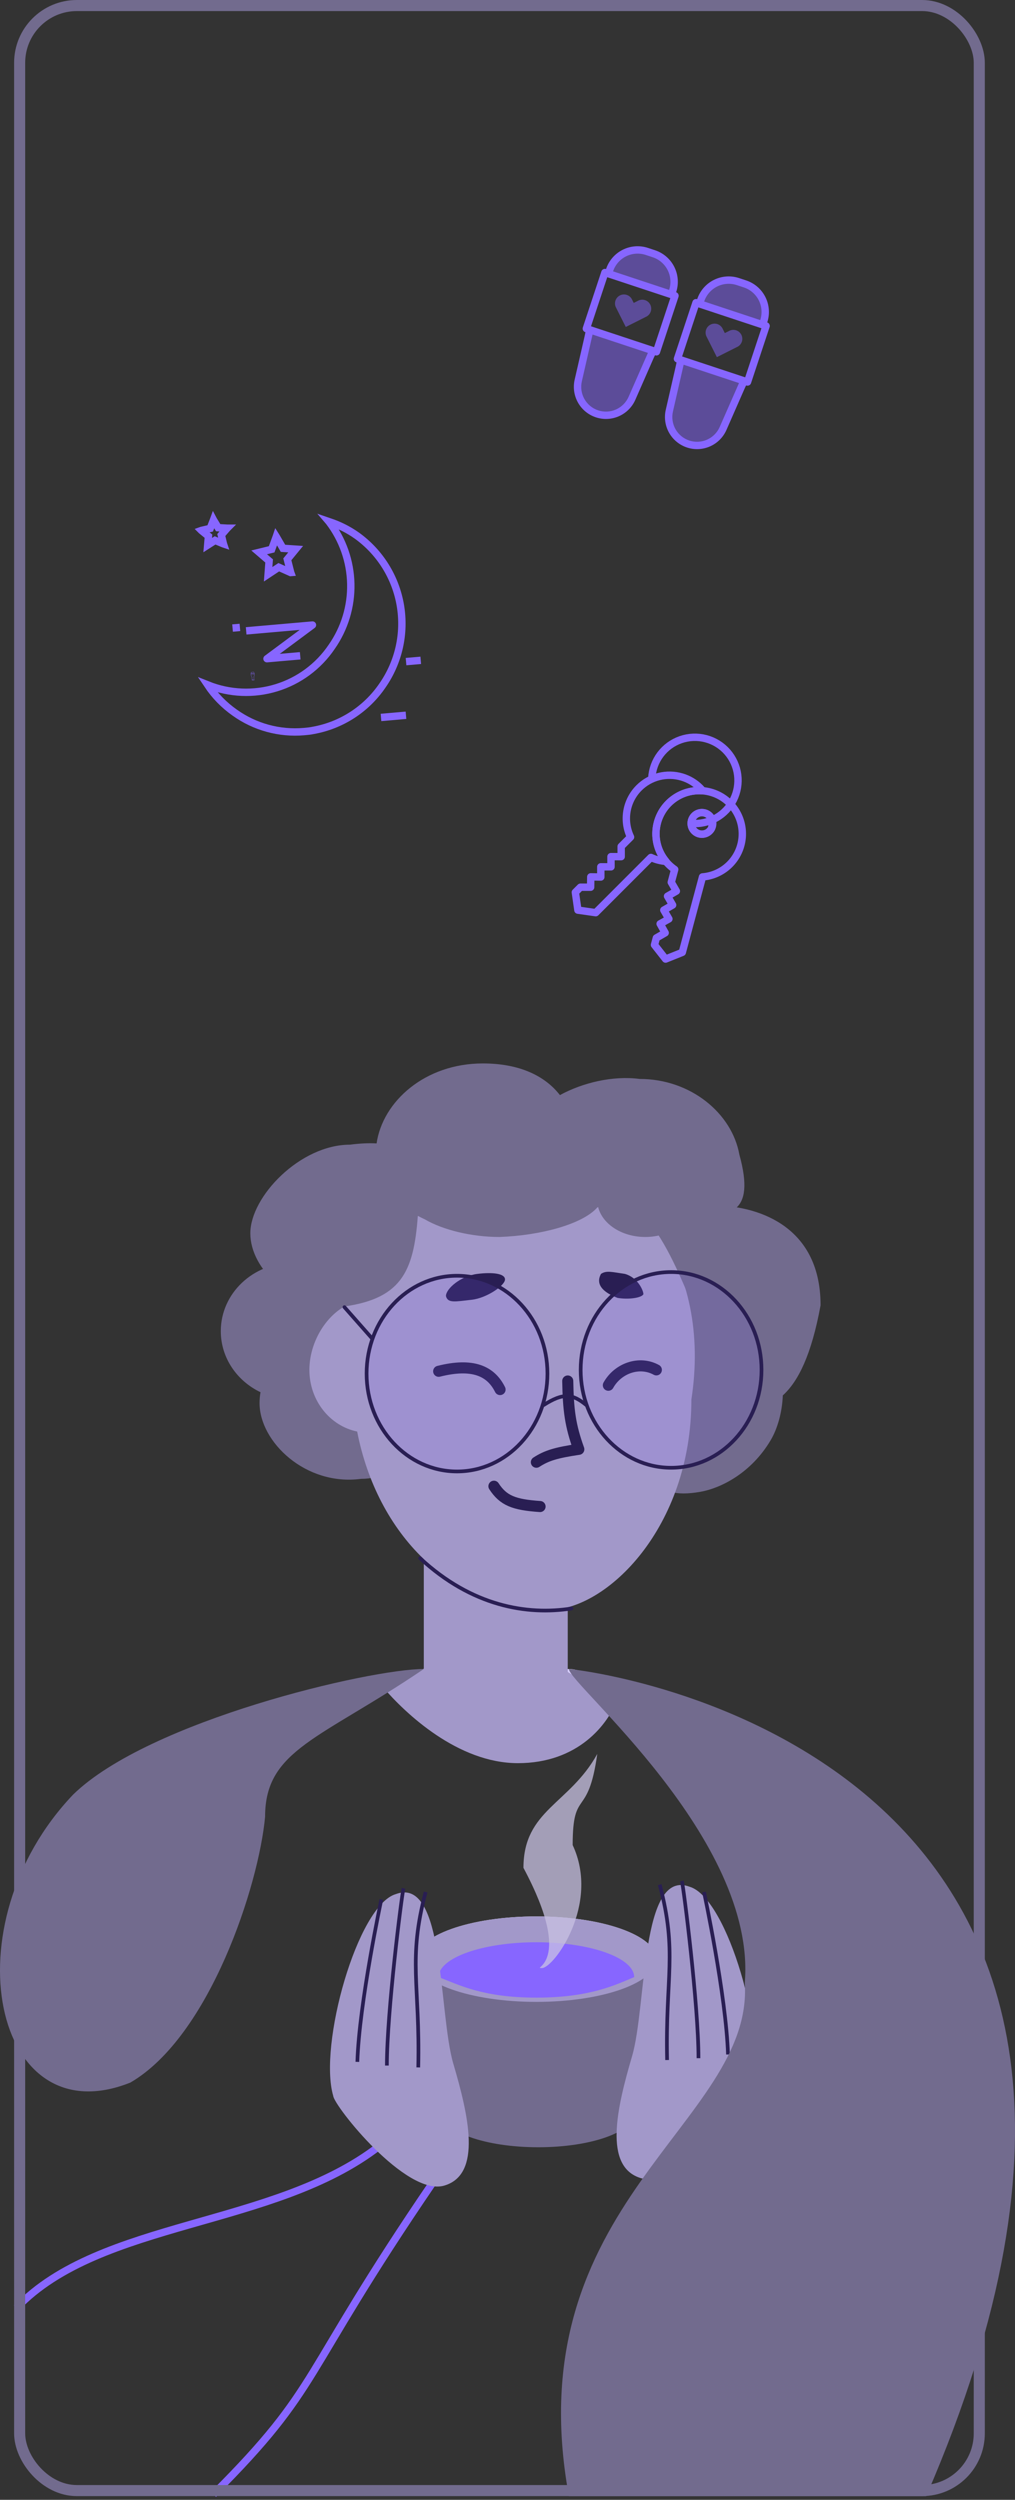 <svg width="275" height="677" viewBox="0 0 275 677" fill="none" xmlns="http://www.w3.org/2000/svg">
<rect x="0" y="0" width="275" height="677" fill="#333333" stroke="none"/>
<path d="M164 461.038C164 466.008 159.299 470.038 153.5 470.038C147.701 470.038 143 466.008 143 461.038C143 456.067 147.701 452.038 153.5 452.038C158 451.538 164 456.067 164 461.038Z" fill="#D6CDFB"/>
<path d="M167.323 460C164.823 467 156.615 477.5 140.323 477.5C124.03 477.5 109.824 464 103.823 457C134.322 444 118.029 444 134.322 444C150.614 444 134.322 444 167.323 460Z" fill="#A298C9"/>
<rect x="114.823" y="416" width="39" height="45" fill="#A298C9"/>
<path fill-rule="evenodd" clip-rule="evenodd" d="M212.09 377.907C216.224 374.166 219.84 367.043 222.323 353.5C222.323 331 203.764 326.5 193.823 326.5C183.882 326.5 181.323 340.5 184.823 354.5C185.881 358.734 186.25 362.446 186.481 365.677C180.757 373.497 175.823 384.839 175.823 390C175.823 398.284 175.823 406.5 189.823 404C195.237 403.033 203.505 399 208.823 390C210.639 386.925 211.915 382.509 212.09 377.907ZM98.734 362.28C98.793 361.694 98.823 361.1 98.823 360.5C98.823 350.283 90.092 342 79.323 342C68.553 342 59.823 350.283 59.823 360.5C59.823 367.736 64.202 374.002 70.583 377.042C70.412 378.006 70.323 378.994 70.323 380C70.323 390.493 82.823 402.5 97.823 400.5C109.145 400.5 111.823 390.493 111.823 380C111.823 371.929 106.393 365.033 98.734 362.28Z" fill="#726B8E"/>
<path fill-rule="evenodd" clip-rule="evenodd" d="M148.793 436C164.323 436 187.323 413.794 187.323 379C192.823 343.5 173.303 315 141.823 315C116.961 315 102.365 329.163 97.328 352.257C89.676 353.844 83.823 362.513 83.823 371C83.823 379.279 89.393 386.176 96.769 387.691C102.143 415.27 122.042 436 148.793 436Z" fill="#A298C9"/>
<path fill-rule="evenodd" clip-rule="evenodd" d="M161.808 327.028C161.941 326.948 162.073 326.867 162.203 326.786C164.182 327.017 166.381 327.251 168.823 327.5C170.126 327.385 171.456 327.349 172.798 327.37C179.204 333.988 182.813 342.149 186.803 351.5C193.983 351.5 199.803 337.127 199.803 330.5C199.803 329.369 199.633 328.275 199.317 327.237C201.875 325.131 202.578 320.851 200.323 312.699C198.323 301.5 187.13 292.199 173.323 292.199C165.943 291.245 157.809 293.248 151.703 296.575C147.637 291.337 140.71 288 130.823 288C115.122 288 103.686 298.299 102.03 309.663C100.009 309.541 97.628 309.64 94.823 310C81.323 310 67.823 324.059 67.823 334C67.823 343.941 79.12 354 91.823 354C108.683 352.073 112.084 344.577 113.204 329.276C113.814 329.61 114.443 329.924 115.092 330.217C120.045 333.114 127.802 335 135.323 335C146.572 334.598 157.821 331.518 161.808 327.028Z" fill="#726B8E"/>
<path d="M136.823 346.5C136.823 348.157 131.823 351.556 127.823 352C123.323 352.5 121.323 353 120.823 351C120.823 349 124.823 345.562 129.323 345C133.323 344.5 136.823 344.843 136.823 346.5Z" fill="#291E53"/>
<path d="M174.323 350.5C173.823 351.5 170.323 352 167.323 351.5C160.823 349 162.323 346 162.823 345C164.323 344 165.823 344.5 169.323 345C172.823 346 174.323 349.5 174.323 350.5Z" fill="#291E53"/>
<path d="M153.823 374C153.964 381.887 154.489 386.023 156.823 392.5C150.715 393.413 148.151 394.167 145.323 396" stroke="#291E53" stroke-width="3" stroke-linecap="round" stroke-linejoin="round"/>
<path d="M133.823 402.5C136.357 406.38 139.19 407.513 146.323 408" stroke="#291E53" stroke-width="3" stroke-linecap="round" stroke-linejoin="round"/>
<path d="M164.823 375.154C167.418 370.507 173.26 368.475 177.83 370.994" stroke="#291E53" stroke-width="3" stroke-linecap="round" stroke-linejoin="round"/>
<path d="M135.487 376.32C132.963 371.247 128.037 369.058 118.852 371.372" stroke="#291E53" stroke-width="3" stroke-linecap="round" stroke-linejoin="round"/>
<path d="M148.323 372C148.323 386.672 137.318 398.5 123.823 398.5C110.327 398.5 99.323 386.672 99.323 372C99.323 357.328 110.327 345.5 123.823 345.5C137.318 345.5 148.323 357.328 148.323 372Z" fill="#8766FF" fill-opacity="0.14" stroke="#291E53"/>
<path d="M206.323 371C206.323 385.672 195.318 397.5 181.823 397.5C168.327 397.5 157.323 385.672 157.323 371C157.323 356.328 168.327 344.5 181.823 344.5C195.318 344.5 206.323 356.328 206.323 371Z" fill="#8766FF" fill-opacity="0.14" stroke="#291E53"/>
<path d="M147.323 380.5C152.661 377.101 155.087 377.469 158.823 380.5M93.323 354L100.823 362.5" stroke="#291E53" stroke-linecap="round" stroke-linejoin="round"/>
<ellipse cx="174.823" cy="325" rx="13" ry="10" fill="#726B8E"/>
<path d="M113.823 422C127.823 435 142.823 437.5 154.823 435.613" stroke="#291E53" stroke-linecap="round"/>
<ellipse cx="145.323" cy="530.575" rx="32.5" ry="11.575" fill="#EEEAFC"/>
<path d="M175.273 530.685C175.273 531.935 174.563 533.201 173.111 534.423C171.662 535.644 169.532 536.768 166.851 537.722C161.496 539.63 154.061 540.82 145.823 540.82C137.584 540.82 130.15 539.63 124.794 537.722C122.114 536.768 119.984 535.644 118.535 534.423C117.083 533.201 116.373 531.935 116.373 530.685C116.373 529.435 117.083 528.169 118.535 526.947C119.984 525.726 122.114 524.602 124.794 523.648C130.15 521.74 137.584 520.55 145.823 520.55C154.061 520.55 161.496 521.74 166.851 523.648C169.532 524.602 171.662 525.726 173.111 526.947C174.563 528.169 175.273 529.435 175.273 530.685Z" stroke="#EEEAFC" stroke-width="1.1"/>
<path d="M102.702 581.241C74.184 603.314 27.193 601.177 4.5 625" stroke="#8766FF" stroke-width="2"/>
<path d="M117.323 591C80.823 644.5 87.323 646 57.823 675.5" stroke="#8766FF" stroke-width="2"/>
<path d="M71.823 492C70.124 510.575 56.823 551.5 35.323 564C-1.789 578.84 -13.944 521.425 19.822 486C40.323 466 100.187 452 114.823 452C86.823 471 71.823 473.775 71.823 492Z" fill="#726B8E"/>
<ellipse cx="145.823" cy="572.26" rx="26" ry="9.26" fill="#726B8E"/>
<path d="M112.823 531H177.823L171.823 573H119.823L112.823 531Z" fill="#726B8E"/>
<ellipse cx="145.323" cy="530.575" rx="32.5" ry="11.575" fill="#A298C9"/>
<path d="M171.823 535.438C166.823 537.5 159.958 541 145.323 541C130.687 541 124.323 537.5 118.823 535.438C118.823 530.226 130.687 526 145.323 526C159.958 526 171.823 530.226 171.823 535.438Z" fill="#8766FF"/>
<path d="M155.156 499.681C162.656 515.723 150.044 533 146.823 533C143.601 533 155.99 532.383 141.823 505.851C141.823 490.176 154.323 488.617 161.823 475C159.323 492.894 155.156 484.005 155.156 499.681Z" fill="#C8C1E3" fill-opacity="0.75"/>
<path d="M122.822 558.897C126.871 572.672 130.718 588.861 120.374 591.901C110.03 594.942 90.545 570.372 90.287 567.625C86.238 553.85 96.874 516.01 107.218 512.97C120.58 507.913 118.773 545.122 122.822 558.897Z" fill="#A298C9"/>
<path d="M109.322 511.397C108.822 513.397 104.822 544.897 104.822 559.397" stroke="#291E53"/>
<path d="M115.322 512.397C110.441 530.752 113.822 537.397 113.322 559.897" stroke="#291E53"/>
<path d="M103.322 514.397C103.322 514.397 97.322 542.397 96.822 558.397" stroke="#291E53"/>
<path d="M171.242 556.897C167.193 570.672 163.347 586.861 173.691 589.901C184.035 592.942 203.519 568.372 203.777 565.625C207.826 551.85 197.19 514.01 186.846 510.97C173.484 505.913 175.291 543.122 171.242 556.897Z" fill="#A298C9"/>
<path d="M184.742 509.397C185.242 511.397 189.242 542.897 189.242 557.397" stroke="#291E53"/>
<path d="M178.742 510.397C183.624 528.752 180.242 535.397 180.742 557.897" stroke="#291E53"/>
<path d="M190.742 512.397C190.742 512.397 196.742 540.397 197.242 556.397" stroke="#291E53"/>
<path d="M250.948 676C221.853 676 196.27 676 154.133 676C139.586 596.5 204.296 575 201.788 537C205.071 497.942 154.133 456 154.133 452C165.169 453 337.044 477.5 250.948 676Z" fill="#726B8E"/>
<path d="M184.733 210.43C182.712 209.83 180.567 209.787 178.523 210.306C176.48 210.825 174.616 211.887 173.126 213.378C171.414 215.089 170.275 217.289 169.866 219.674C169.456 222.059 169.797 224.513 170.84 226.696L168.297 229.238L168.298 231.999L165.538 231.997L165.541 234.754L162.779 234.757L162.781 237.514L160.064 237.473L160.023 240.273L157.262 240.272L155.882 241.654L156.574 246.482L161.402 247.169L176.357 232.214C177.641 232.815 179.023 233.177 180.437 233.283C179.237 231.848 178.399 230.146 177.996 228.319C177.592 226.493 177.633 224.596 178.117 222.79C178.827 220.141 180.446 217.827 182.689 216.25C184.932 214.673 187.658 213.935 190.391 214.163C190.166 213.889 189.928 213.626 189.679 213.373C188.303 211.993 186.602 210.981 184.733 210.428L184.733 210.43ZM190.939 220.167C190.405 220.023 189.841 220.033 189.313 220.196C188.785 220.36 188.314 220.669 187.954 221.089C187.595 221.509 187.362 222.022 187.282 222.569C187.202 223.116 187.279 223.675 187.503 224.18C187.728 224.685 188.091 225.116 188.55 225.424C189.01 225.731 189.547 225.902 190.099 225.917C190.652 225.932 191.198 225.789 191.673 225.507C192.148 225.224 192.533 224.813 192.784 224.321C192.924 223.73 193.017 223.13 193.063 222.525C192.974 221.969 192.727 221.451 192.35 221.032C191.973 220.614 191.483 220.313 190.939 220.167Z" stroke="#8766FF" stroke-width="2" stroke-linecap="round" stroke-linejoin="round"/>
<path d="M192.453 214.514C189.786 213.799 186.953 214.05 184.453 215.223C181.953 216.396 179.948 218.414 178.793 220.922C177.638 223.43 177.406 226.265 178.139 228.927C178.873 231.589 180.523 233.906 182.8 235.469L181.869 238.941L183.248 241.33L180.859 242.71L182.239 245.099L179.85 246.478L181.229 248.867L178.855 250.19L180.219 252.636L177.83 254.015L177.325 255.899L180.336 259.735L184.862 257.919L190.336 237.488C193.088 237.272 195.675 236.09 197.639 234.151C199.604 232.213 200.821 229.642 201.074 226.894C201.327 224.145 200.601 221.396 199.023 219.131C197.446 216.866 195.119 215.231 192.453 214.516L192.453 214.514ZM190.939 220.167C191.688 220.368 192.327 220.858 192.715 221.53C193.103 222.202 193.209 223.001 193.008 223.75C192.807 224.5 192.316 225.139 191.644 225.527C190.972 225.915 190.174 226.02 189.424 225.819C188.674 225.619 188.035 225.128 187.647 224.456C187.259 223.784 187.154 222.985 187.355 222.236C187.556 221.486 188.046 220.847 188.718 220.459C189.39 220.071 190.189 219.966 190.939 220.167Z" stroke="#8766FF" stroke-width="2" stroke-linecap="round" stroke-linejoin="round"/>
<path d="M176.598 210.754C176.717 208.434 177.525 206.201 178.919 204.342C180.313 202.483 182.23 201.083 184.425 200.319C186.62 199.554 188.994 199.462 191.242 200.053C193.49 200.645 195.511 201.894 197.046 203.64C198.58 205.385 199.558 207.548 199.857 209.852C200.155 212.156 199.76 214.497 198.721 216.575C197.682 218.654 196.046 220.375 194.023 221.519C192.001 222.663 189.682 223.178 187.365 222.998" stroke="#8766FF" stroke-width="2" stroke-linecap="round" stroke-linejoin="round"/>
<path d="M68.956 182.591C68.924 182.235 68.781 181.999 68.775 181.989C68.772 181.984 68.767 181.98 68.762 181.978C68.757 181.975 68.751 181.974 68.745 181.974L68.06 182.034C68.048 182.035 68.038 182.043 68.033 182.054C68.029 182.065 67.928 182.322 67.959 182.678C67.976 182.868 68.05 183.038 68.123 183.203C68.188 183.353 68.25 183.495 68.263 183.638C68.289 183.94 68.258 184.188 68.257 184.191C68.255 184.209 68.261 184.227 68.274 184.241C68.28 184.247 68.288 184.252 68.296 184.255C68.305 184.259 68.314 184.26 68.323 184.259L68.872 184.211C68.891 184.209 68.907 184.2 68.917 184.184C68.922 184.177 68.926 184.168 68.927 184.159C68.928 184.15 68.927 184.141 68.925 184.133C68.922 184.123 68.85 183.889 68.824 183.589C68.811 183.446 68.848 183.295 68.886 183.136C68.928 182.961 68.972 182.781 68.956 182.591V182.591ZM68.025 182.551C68.023 182.527 68.026 182.505 68.035 182.485C68.049 182.451 68.076 182.427 68.1 182.425L68.1 182.425C68.129 182.423 68.153 182.402 68.158 182.374C68.162 182.357 68.171 182.341 68.183 182.33C68.196 182.318 68.213 182.311 68.23 182.31C68.25 182.308 68.27 182.314 68.286 182.326C68.302 182.338 68.312 182.355 68.316 182.375C68.318 182.385 68.322 182.395 68.328 182.403C68.335 182.411 68.343 182.417 68.352 182.422C68.361 182.426 68.371 182.428 68.382 182.428C68.392 182.427 68.402 182.425 68.411 182.42C68.418 182.416 68.426 182.414 68.436 182.413C68.452 182.411 68.485 182.425 68.502 182.444C68.517 182.459 68.538 182.466 68.559 182.463C68.569 182.462 68.579 182.458 68.587 182.452C68.596 182.446 68.602 182.437 68.607 182.428C68.631 182.38 68.67 182.35 68.713 182.346C68.777 182.34 68.838 182.393 68.864 182.471C68.813 182.51 68.659 182.608 68.463 182.531C68.284 182.46 68.106 182.516 68.025 182.551V182.551ZM68.085 182.095L68.731 182.039C68.752 182.077 68.804 182.182 68.845 182.331C68.805 182.297 68.757 182.279 68.708 182.283C68.642 182.289 68.585 182.332 68.548 182.4C68.519 182.369 68.467 182.347 68.431 182.35C68.411 182.352 68.395 182.356 68.378 182.364C68.372 182.329 68.352 182.297 68.324 182.275C68.296 182.254 68.26 182.244 68.224 182.247C68.162 182.252 68.109 182.299 68.095 182.362L68.094 182.362C68.069 182.365 68.045 182.376 68.024 182.394C68.039 182.245 68.071 182.136 68.085 182.095V182.095ZM68.761 183.594C68.787 183.894 68.858 184.13 68.865 184.148L68.32 184.196C68.322 184.187 68.324 184.163 68.327 184.127L68.745 184.091C68.753 184.09 68.761 184.086 68.766 184.08C68.772 184.073 68.774 184.065 68.774 184.057C68.773 184.048 68.769 184.041 68.763 184.035C68.756 184.03 68.748 184.027 68.74 184.028L68.331 184.064C68.337 183.96 68.34 183.805 68.325 183.632C68.312 183.479 68.248 183.333 68.18 183.178C68.11 183.018 68.038 182.852 68.022 182.673C68.021 182.656 68.02 182.639 68.019 182.623C68.061 182.602 68.253 182.516 68.439 182.589C68.516 182.619 68.587 182.627 68.65 182.621C68.757 182.612 68.84 182.565 68.886 182.533C68.888 182.554 68.891 182.575 68.893 182.597C68.909 182.776 68.866 182.951 68.825 183.122C68.785 183.286 68.748 183.441 68.761 183.594V183.594Z" fill="#8766FF"/>
<path d="M68.273 182.811C68.268 182.818 68.265 182.826 68.266 182.834C68.266 182.843 68.27 182.85 68.277 182.856C68.283 182.861 68.292 182.864 68.3 182.863C68.306 182.863 68.312 182.86 68.317 182.856C68.322 182.852 68.325 182.847 68.327 182.841C68.329 182.835 68.329 182.829 68.327 182.823C68.326 182.817 68.322 182.811 68.317 182.807C68.305 182.797 68.284 182.799 68.273 182.811V182.811ZM68.497 182.937C68.492 182.944 68.489 182.952 68.49 182.96C68.491 182.969 68.495 182.976 68.501 182.982C68.508 182.987 68.516 182.99 68.524 182.989C68.532 182.988 68.54 182.984 68.546 182.978C68.551 182.972 68.554 182.963 68.553 182.955C68.552 182.947 68.548 182.939 68.542 182.933C68.529 182.923 68.508 182.925 68.497 182.937ZM68.688 182.733C68.683 182.739 68.68 182.747 68.681 182.756C68.682 182.764 68.686 182.772 68.692 182.777C68.699 182.783 68.707 182.785 68.715 182.785C68.722 182.784 68.728 182.782 68.732 182.778C68.737 182.774 68.741 182.768 68.743 182.762C68.745 182.756 68.745 182.75 68.743 182.744C68.741 182.738 68.737 182.733 68.733 182.729C68.72 182.718 68.699 182.72 68.688 182.733V182.733ZM68.618 183.252C68.612 183.258 68.61 183.267 68.611 183.275C68.611 183.283 68.615 183.291 68.622 183.296C68.628 183.302 68.636 183.304 68.644 183.304C68.651 183.303 68.657 183.301 68.662 183.297C68.666 183.293 68.67 183.288 68.672 183.282C68.674 183.276 68.674 183.269 68.672 183.263C68.67 183.257 68.667 183.252 68.662 183.248C68.649 183.237 68.628 183.239 68.618 183.252V183.252ZM68.454 183.498C68.448 183.505 68.445 183.513 68.446 183.522C68.447 183.53 68.451 183.538 68.457 183.543C68.464 183.548 68.472 183.551 68.48 183.55C68.489 183.549 68.496 183.545 68.502 183.539C68.507 183.533 68.51 183.524 68.509 183.516C68.508 183.508 68.504 183.5 68.498 183.495C68.485 183.484 68.464 183.486 68.454 183.498ZM68.561 183.675C68.556 183.681 68.554 183.69 68.555 183.698C68.555 183.706 68.559 183.714 68.566 183.719C68.572 183.725 68.581 183.727 68.589 183.726C68.597 183.726 68.605 183.722 68.61 183.715C68.615 183.709 68.618 183.701 68.617 183.692C68.617 183.684 68.613 183.676 68.606 183.671C68.594 183.66 68.573 183.662 68.561 183.675V183.675Z" fill="#8766FF"/>
<path d="M56.43 145.734L56.475 145.207L56.065 144.873L54.574 143.659L54.574 143.659L54.572 143.657L54.578 143.655L56.438 143.222L56.951 143.102L57.142 142.611L57.839 140.824L57.839 140.824L57.842 140.816L57.846 140.823L58.843 142.462L59.117 142.913L59.643 142.941L61.549 143.046L61.549 143.046L61.556 143.046L61.554 143.048L60.296 144.503L59.961 144.891L60.08 145.389L60.523 147.248L60.528 147.268L60.534 147.286L60.53 147.285L58.759 146.546L58.276 146.345L57.835 146.627L56.268 147.631L56.43 145.734ZM70.215 149.592L73.086 148.891L73.604 148.764L73.787 148.263L74.848 145.359L74.849 145.359L74.852 145.35L74.857 145.358L76.406 148.034L76.673 148.496L77.206 148.53L80.111 148.72L78.169 151.089L77.849 151.48L77.974 151.969L78.754 155.033L78.756 155.043L78.759 155.051L78.748 155.052L76.032 153.84L75.53 153.616L75.072 153.92L72.644 155.527L72.877 152.415L72.915 151.911L72.531 151.582L70.215 149.592Z" stroke="#8766FF" stroke-width="2"/>
<path d="M113.91 177.834L109.926 178.182L110.1 180.175L114.085 179.826L113.91 177.834Z" fill="#8766FF"/>
<path d="M66.78 171.845L81.195 170.584L71.769 177.582C71.589 177.707 71.455 177.888 71.388 178.098C71.321 178.307 71.325 178.532 71.398 178.739C71.477 178.949 71.625 179.126 71.817 179.242C72.009 179.358 72.235 179.406 72.458 179.379L81.424 178.594L81.249 176.602L75.8 177.079L85.226 170.08C85.406 169.955 85.54 169.774 85.607 169.565C85.674 169.356 85.671 169.131 85.597 168.924C85.518 168.714 85.37 168.536 85.178 168.42C84.986 168.304 84.76 168.256 84.537 168.284L66.606 169.852L66.78 171.845Z" fill="#8766FF"/>
<path d="M64.914 168.921L62.922 169.095L63.096 171.087L65.089 170.913L64.914 168.921Z" fill="#8766FF"/>
<path d="M109.905 192.712L103.141 193.304L103.315 195.296L110.079 194.704L109.905 192.712Z" fill="#8766FF"/>
<path d="M89.13 141.276L89.125 141.27L89.136 141.274C91.841 142.149 94.397 143.431 96.716 145.076C102.957 149.581 107.179 156.358 108.471 163.947C109.763 171.537 108.021 179.331 103.621 185.648L103.621 185.648L103.615 185.657C101.456 188.827 98.685 191.534 95.466 193.62C92.246 195.706 88.643 197.128 84.867 197.804L84.85 197.807L84.833 197.811C84.037 197.982 83.232 198.053 82.366 198.129C75.694 198.71 69.033 196.886 63.587 192.987L63.587 192.987L63.58 192.982C60.695 190.955 58.21 188.411 56.252 185.479C62.187 187.859 68.758 188.137 74.872 186.265C80.984 184.394 86.271 180.488 89.856 175.196C93.355 170.2 95.172 164.219 95.042 158.121C94.912 152.021 92.841 146.12 89.13 141.276L89.13 141.276Z" stroke="#8766FF" stroke-width="2"/>
<rect x="5.323" y="1.5" width="260" height="673" rx="15.5" stroke="#726B8E" stroke-width="3"/>
<path opacity="0.5" d="M174.964 85.827L169.544 88.551L166.819 83.13C166.576 82.562 166.559 81.921 166.771 81.341C166.984 80.76 167.41 80.282 167.962 80.004C168.515 79.726 169.153 79.669 169.746 79.846C170.339 80.022 170.842 80.418 171.153 80.952L171.699 82.039L172.786 81.493C173.073 81.326 173.391 81.219 173.72 81.18C174.049 81.14 174.383 81.169 174.701 81.263C175.019 81.358 175.315 81.516 175.569 81.729C175.823 81.942 176.031 82.205 176.18 82.501C176.329 82.798 176.416 83.121 176.435 83.453C176.454 83.784 176.405 84.115 176.291 84.427C176.177 84.738 176.001 85.023 175.773 85.264C175.545 85.505 175.269 85.696 174.964 85.827V85.827ZM191.502 91.301L194.226 96.722L199.647 93.998C199.952 93.867 200.227 93.676 200.455 93.435C200.684 93.194 200.86 92.909 200.974 92.598C201.088 92.286 201.137 91.955 201.118 91.624C201.099 91.292 201.012 90.969 200.863 90.672C200.714 90.376 200.506 90.113 200.252 89.9C199.997 89.687 199.702 89.529 199.384 89.434C199.066 89.34 198.732 89.311 198.403 89.351C198.073 89.39 197.755 89.497 197.469 89.664L196.382 90.21L195.836 89.123C195.706 88.818 195.514 88.543 195.273 88.315C195.033 88.087 194.748 87.91 194.436 87.796C194.125 87.682 193.793 87.633 193.462 87.652C193.131 87.671 192.807 87.758 192.51 87.907C192.214 88.056 191.951 88.264 191.738 88.519C191.525 88.773 191.367 89.068 191.272 89.386C191.178 89.704 191.149 90.038 191.189 90.368C191.228 90.697 191.335 91.015 191.502 91.301Z" fill="#8766FF"/>
<path d="M183.192 79.144C183.942 76.878 183.761 74.406 182.689 72.274C181.617 70.141 179.742 68.521 177.476 67.771L175.577 67.143C173.311 66.393 170.84 66.573 168.707 67.645C166.575 68.717 164.955 70.592 164.205 72.858C163.953 72.775 163.679 72.795 163.442 72.914C163.205 73.033 163.025 73.242 162.941 73.493L157.913 88.683C157.83 88.934 157.85 89.209 157.969 89.446C158.088 89.683 158.296 89.863 158.548 89.946C158.681 89.99 158.862 88.997 155.694 102.832C155.214 104.941 155.537 107.154 156.6 109.038C157.662 110.922 159.389 112.342 161.443 113.022C163.496 113.702 165.729 113.592 167.706 112.714C169.683 111.837 171.263 110.254 172.136 108.275C177.877 95.197 177.402 96.188 177.535 96.232C177.786 96.315 178.061 96.295 178.298 96.176C178.535 96.057 178.715 95.848 178.798 95.597L183.827 80.407C183.91 80.156 183.89 79.881 183.771 79.644C183.652 79.407 183.443 79.227 183.192 79.144ZM164.526 75.071L181.614 80.728L177.214 94.019L160.126 88.362L164.526 75.071ZM174.949 69.041L176.847 69.67C178.61 70.253 180.068 71.513 180.902 73.172C181.736 74.831 181.876 76.753 181.293 78.515L166.104 73.487C166.687 71.724 167.947 70.266 169.605 69.432C171.264 68.599 173.186 68.458 174.949 69.041V69.041ZM170.307 107.47C169.635 108.996 168.419 110.217 166.896 110.894C165.372 111.572 163.651 111.657 162.068 111.133C160.485 110.609 159.155 109.513 158.336 108.061C157.518 106.608 157.271 104.902 157.643 103.277L160.542 90.606L175.541 95.572L170.307 107.47ZM207.874 87.315C208.624 85.049 208.444 82.578 207.372 80.445C206.3 78.312 204.425 76.692 202.159 75.942L200.26 75.314C197.994 74.564 195.523 74.744 193.39 75.816C191.257 76.888 189.638 78.763 188.888 81.029C188.636 80.946 188.361 80.966 188.124 81.085C187.887 81.204 187.707 81.413 187.624 81.664L182.596 96.854C182.512 97.106 182.532 97.38 182.651 97.617C182.77 97.854 182.979 98.034 183.231 98.117C183.364 98.161 183.545 97.168 180.376 111.003C179.896 113.112 180.219 115.325 181.282 117.209C182.345 119.093 184.072 120.513 186.125 121.193C188.179 121.873 190.412 121.763 192.389 120.886C194.366 120.008 195.945 118.425 196.819 116.446C202.56 103.368 202.084 104.359 202.217 104.403C202.469 104.486 202.744 104.466 202.981 104.347C203.218 104.228 203.398 104.02 203.481 103.768L208.509 88.578C208.593 88.327 208.573 88.052 208.453 87.815C208.334 87.578 208.126 87.398 207.874 87.315ZM189.208 83.242L206.296 88.899L201.896 102.19L184.808 96.533L189.208 83.242ZM199.631 77.213L201.53 77.841C203.293 78.424 204.751 79.684 205.585 81.343C206.418 83.002 206.559 84.924 205.976 86.686L190.786 81.658C191.37 79.895 192.629 78.437 194.288 77.603C195.947 76.77 197.869 76.629 199.631 77.213V77.213ZM194.989 115.641C194.318 117.167 193.102 118.388 191.578 119.065C190.055 119.743 188.334 119.828 186.751 119.304C185.168 118.78 183.837 117.684 183.019 116.232C182.201 114.779 181.953 113.074 182.325 111.448L185.224 98.777L200.224 103.743L194.989 115.641Z" fill="#8766FF"/>
<path opacity="0.5" d="M175.263 68.092L177.162 68.721C179.176 69.387 180.843 70.827 181.796 72.723C182.748 74.619 182.909 76.815 182.242 78.829L181.928 79.779L164.84 74.122L165.154 73.172C165.821 71.158 167.261 69.492 169.156 68.539C171.052 67.586 173.249 67.425 175.263 68.092V68.092ZM206.611 87.95L189.523 82.293L189.837 81.344C190.504 79.329 191.943 77.662 193.839 76.71C195.735 75.757 197.932 75.596 199.946 76.263L201.844 76.892C203.859 77.558 205.526 78.998 206.478 80.894C207.431 82.79 207.592 84.986 206.925 87.001L206.611 87.95ZM161.756 112.076C159.933 111.472 158.402 110.209 157.463 108.534C156.524 106.858 156.246 104.893 156.684 103.023L159.812 89.311L176.9 94.968L171.228 107.838C170.463 109.599 169.067 111.011 167.314 111.795C165.562 112.579 163.579 112.679 161.756 112.076V112.076ZM186.439 120.247C188.261 120.85 190.244 120.75 191.997 119.966C193.75 119.182 195.146 117.77 195.91 116.009L201.582 103.139L184.494 97.482L181.367 111.194C180.929 113.064 181.207 115.03 182.146 116.705C183.084 118.38 184.616 119.643 186.439 120.247V120.247Z" fill="#8766FF"/>
</svg>
